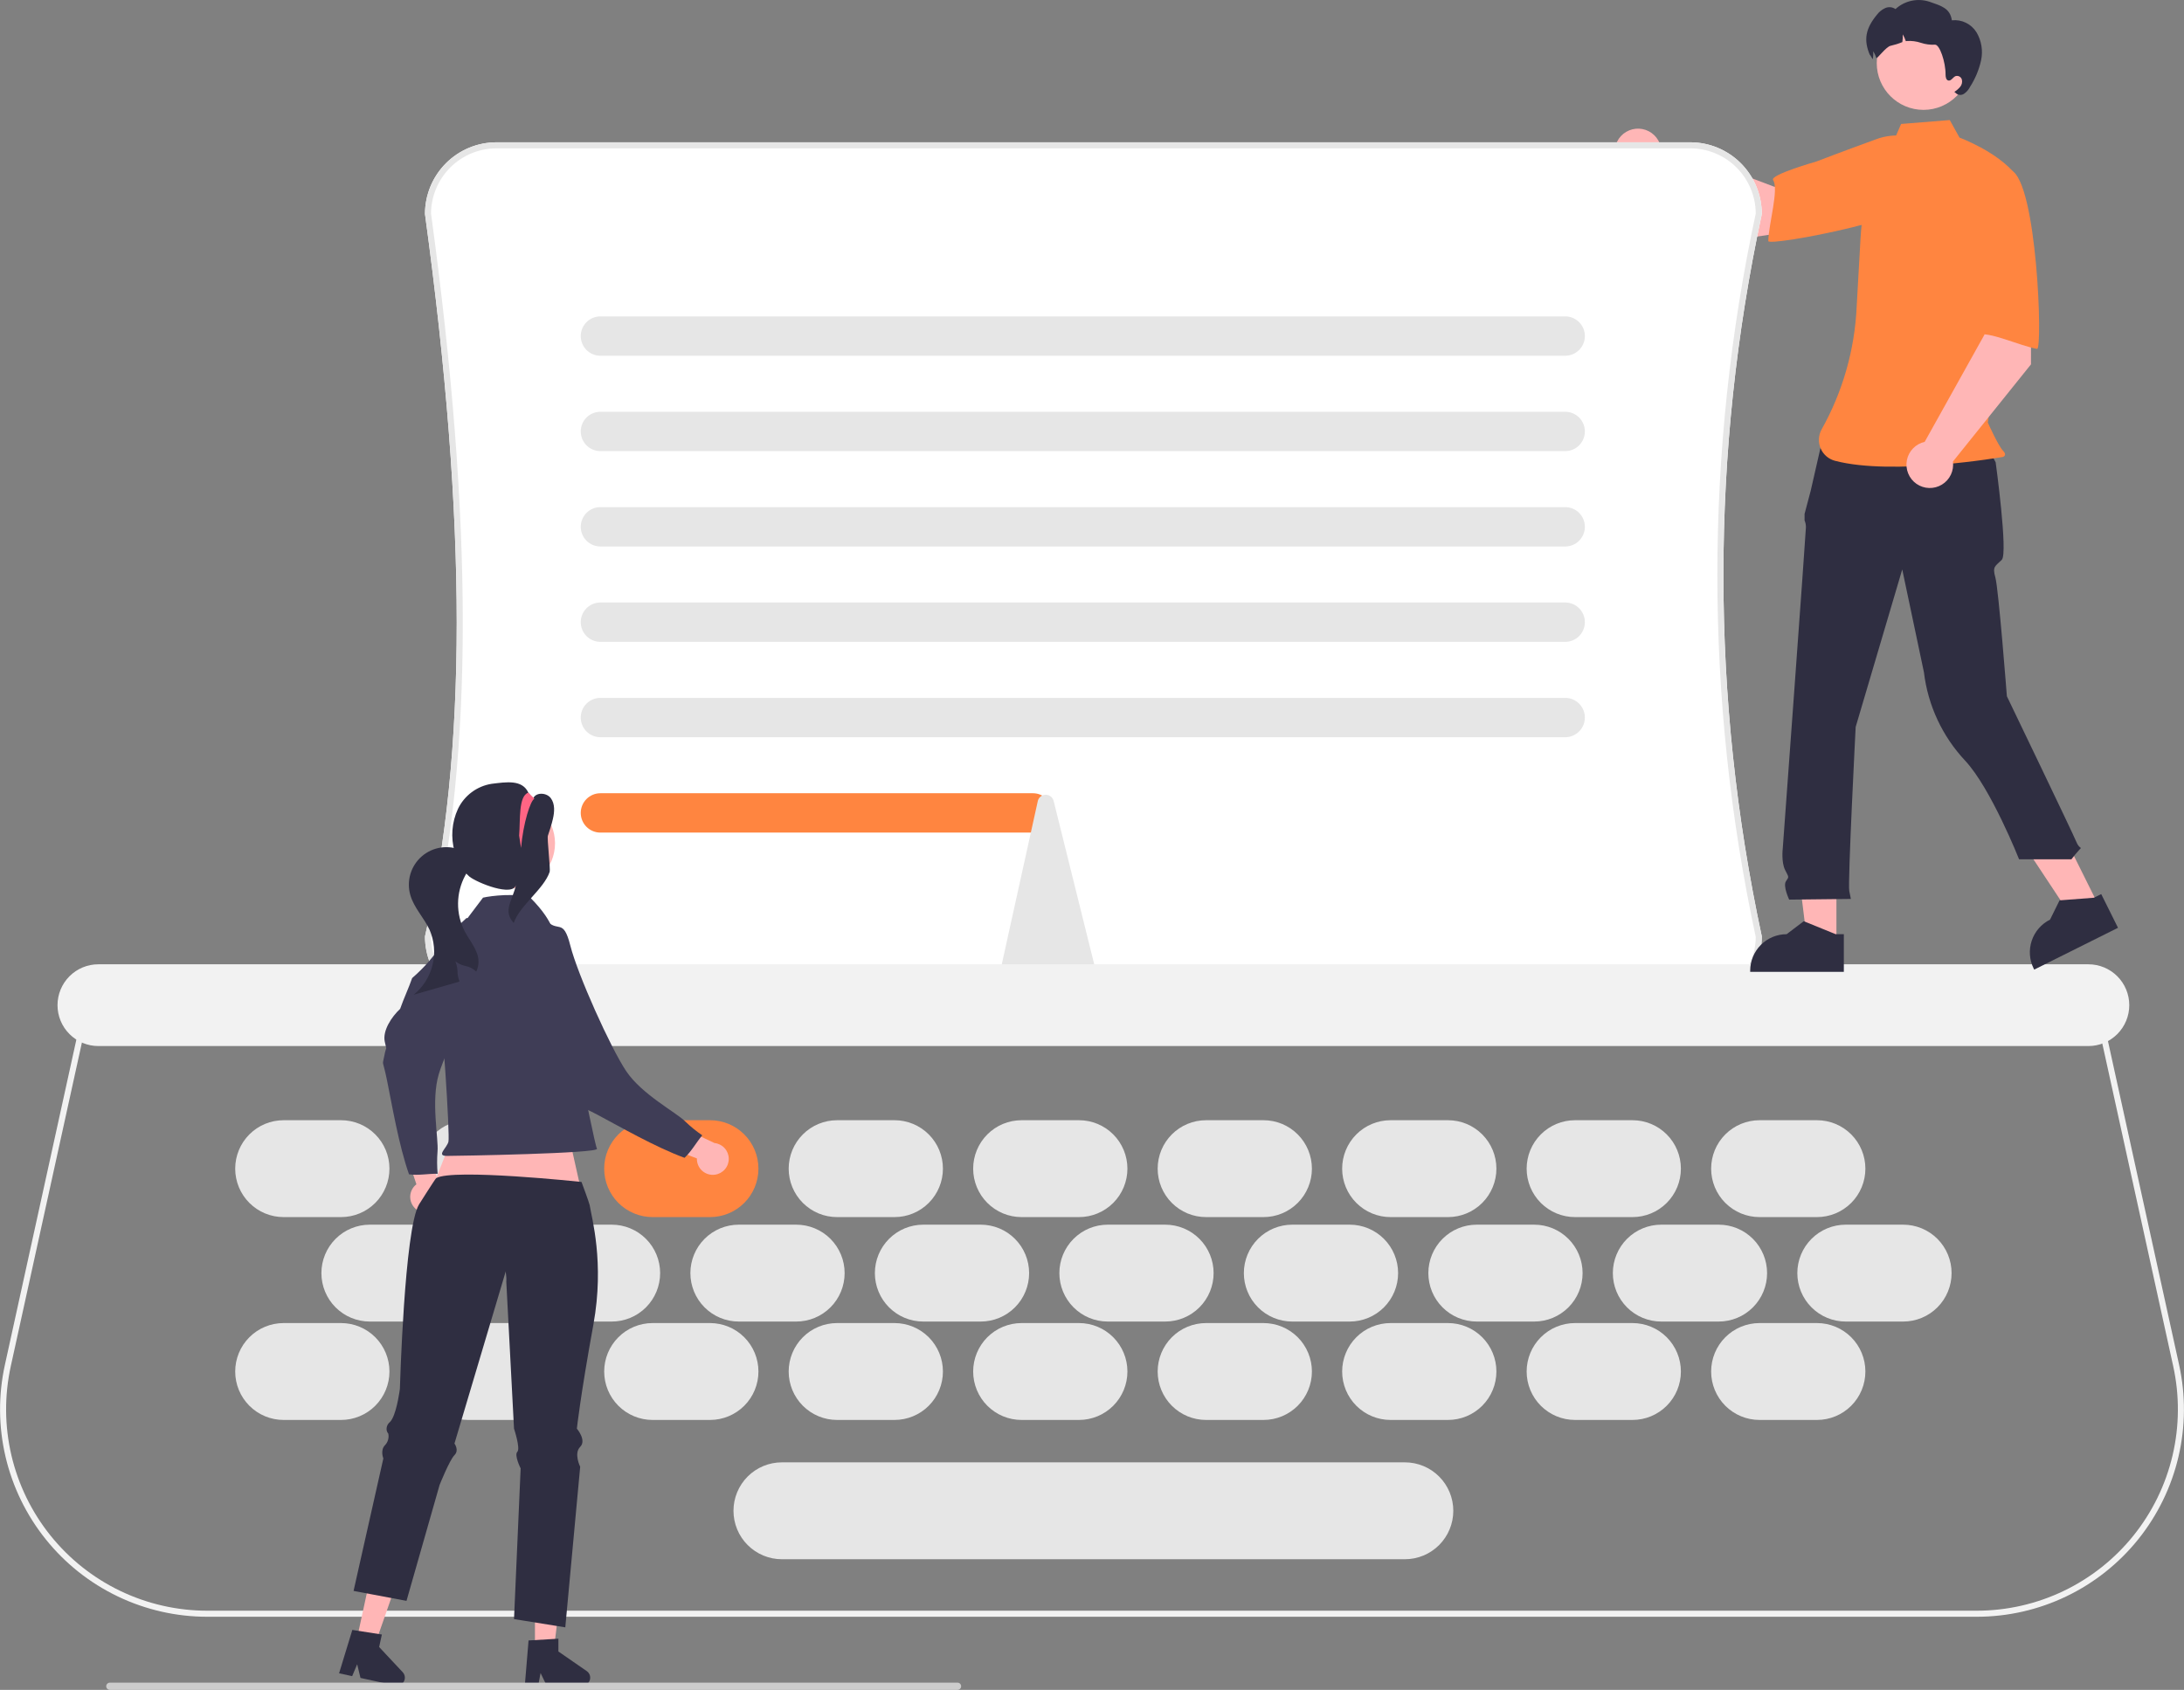 <svg width="376" height="291" viewBox="0 0 376 291" fill="none" xmlns="http://www.w3.org/2000/svg">
<rect x="0" y="0" width="376" height="291" fill="#808080" stroke="none"/>
<g clip-path="url(#clip0_5_288)">
<path d="M340.324 278.411H35.675C30.341 278.411 25.075 277.213 20.264 274.905C15.453 272.597 11.221 269.238 7.879 265.075C4.536 260.912 2.169 256.051 0.951 250.851C-0.266 245.651 -0.303 240.243 0.843 235.027L14.45 173.095H361.549L375.157 235.027C376.303 240.243 376.266 245.651 375.048 250.851C373.831 256.051 371.463 260.912 368.121 265.075C364.779 269.238 360.547 272.597 355.736 274.905C350.925 277.213 345.659 278.411 340.324 278.411ZM15.287 174.138L1.86 235.251C0.747 240.315 0.783 245.565 1.965 250.613C3.147 255.662 5.446 260.38 8.69 264.421C11.935 268.463 16.044 271.724 20.714 273.964C25.384 276.205 30.497 277.368 35.675 277.368H340.324C345.503 277.368 350.616 276.205 355.286 273.964C359.956 271.724 364.065 268.463 367.31 264.421C370.554 260.38 372.852 255.662 374.034 250.613C375.216 245.565 375.253 240.315 374.14 235.251L360.712 174.138H15.287Z" fill="#F2F2F2"/>
<path d="M301.641 40.864L317.622 38.479L315.097 27.348L305.517 32.18L285.751 24.721C285.469 23.993 284.982 23.362 284.349 22.907C283.716 22.451 282.964 22.19 282.185 22.154C281.406 22.119 280.633 22.312 279.962 22.709C279.29 23.105 278.749 23.689 278.403 24.389C278.057 25.089 277.922 25.874 278.014 26.649C278.106 27.424 278.421 28.156 278.922 28.755C279.422 29.354 280.085 29.794 280.831 30.022C281.577 30.25 282.373 30.255 283.122 30.038L301.641 40.864Z" fill="#FFB6B6"/>
<path d="M334.121 32.543C332.886 37.232 304.417 42.522 304.431 41.508C304.472 38.624 306.302 32.574 305.257 31.004C304.659 30.107 312.709 27.813 312.709 27.813C312.709 27.813 317.153 26.101 322.913 24.011C324.531 23.39 326.279 23.188 327.995 23.426C329.711 23.663 331.339 24.332 332.728 25.369C332.728 25.369 335.357 27.853 334.121 32.543Z" fill="#FF8540"/>
<path d="M58.717 227.836H48.824C46.614 227.836 44.495 228.715 42.933 230.279C41.37 231.844 40.493 233.966 40.493 236.178C40.493 238.39 41.37 240.512 42.933 242.077C44.495 243.641 46.614 244.52 48.824 244.52H58.717C60.927 244.52 63.046 243.641 64.608 242.077C66.171 240.512 67.048 238.39 67.048 236.178C67.048 233.966 66.171 231.844 64.608 230.279C63.046 228.715 60.927 227.836 58.717 227.836Z" fill="#E6E6E6"/>
<path d="M90.48 227.836H80.586C78.377 227.836 76.258 228.715 74.695 230.279C73.133 231.844 72.255 233.966 72.255 236.178C72.255 238.39 73.133 240.512 74.695 242.077C76.258 243.641 78.377 244.52 80.586 244.52H90.48C92.689 244.52 94.808 243.641 96.371 242.077C97.933 240.512 98.811 238.39 98.811 236.178C98.811 233.966 97.933 231.844 96.371 230.279C94.808 228.715 92.689 227.836 90.48 227.836Z" fill="#E6E6E6"/>
<path d="M122.242 227.836H112.349C110.139 227.836 108.02 228.715 106.458 230.279C104.895 231.844 104.018 233.966 104.018 236.178C104.018 238.39 104.895 240.512 106.458 242.077C108.02 243.641 110.139 244.52 112.349 244.52H122.242C124.451 244.52 126.57 243.641 128.133 242.077C129.695 240.512 130.573 238.39 130.573 236.178C130.573 233.966 129.695 231.844 128.133 230.279C126.57 228.715 124.451 227.836 122.242 227.836Z" fill="#E6E6E6"/>
<path d="M154.004 227.836H144.111C141.901 227.836 139.782 228.715 138.22 230.279C136.658 231.844 135.78 233.966 135.78 236.178C135.78 238.39 136.658 240.512 138.22 242.077C139.782 243.641 141.901 244.52 144.111 244.52H154.004C156.214 244.52 158.333 243.641 159.895 242.077C161.458 240.512 162.335 238.39 162.335 236.178C162.335 233.966 161.458 231.844 159.895 230.279C158.333 228.715 156.214 227.836 154.004 227.836Z" fill="#E6E6E6"/>
<path d="M185.767 227.836H175.873C173.664 227.836 171.545 228.715 169.982 230.279C168.42 231.844 167.542 233.966 167.542 236.178C167.542 238.39 168.42 240.512 169.982 242.077C171.545 243.641 173.664 244.52 175.873 244.52H185.767C187.976 244.52 190.095 243.641 191.658 242.077C193.22 240.512 194.098 238.39 194.098 236.178C194.098 233.966 193.22 231.844 191.658 230.279C190.095 228.715 187.976 227.836 185.767 227.836Z" fill="#E6E6E6"/>
<path d="M217.529 227.836H207.636C205.426 227.836 203.307 228.715 201.745 230.279C200.182 231.844 199.305 233.966 199.305 236.178C199.305 238.39 200.182 240.512 201.745 242.077C203.307 243.641 205.426 244.52 207.636 244.52H217.529C219.738 244.52 221.858 243.641 223.42 242.077C224.982 240.512 225.86 238.39 225.86 236.178C225.86 233.966 224.982 231.844 223.42 230.279C221.858 228.715 219.738 227.836 217.529 227.836Z" fill="#E6E6E6"/>
<path d="M249.291 227.836H239.398C237.189 227.836 235.069 228.715 233.507 230.279C231.945 231.844 231.067 233.966 231.067 236.178C231.067 238.39 231.945 240.512 233.507 242.077C235.069 243.641 237.189 244.52 239.398 244.52H249.291C251.501 244.52 253.62 243.641 255.182 242.077C256.745 240.512 257.622 238.39 257.622 236.178C257.622 233.966 256.745 231.844 255.182 230.279C253.62 228.715 251.501 227.836 249.291 227.836Z" fill="#E6E6E6"/>
<path d="M281.054 227.836H271.16C268.951 227.836 266.832 228.715 265.269 230.279C263.707 231.844 262.829 233.966 262.829 236.178C262.829 238.39 263.707 240.512 265.269 242.077C266.832 243.641 268.951 244.52 271.16 244.52H281.054C283.263 244.52 285.382 243.641 286.945 242.077C288.507 240.512 289.385 238.39 289.385 236.178C289.385 233.966 288.507 231.844 286.945 230.279C285.382 228.715 283.263 227.836 281.054 227.836Z" fill="#E6E6E6"/>
<path d="M312.816 227.836H302.923C300.713 227.836 298.594 228.715 297.032 230.279C295.469 231.844 294.592 233.966 294.592 236.178C294.592 238.39 295.469 240.512 297.032 242.077C298.594 243.641 300.713 244.52 302.923 244.52H312.816C315.025 244.52 317.145 243.641 318.707 242.077C320.269 240.512 321.147 238.39 321.147 236.178C321.147 233.966 320.269 231.844 318.707 230.279C317.145 228.715 315.025 227.836 312.816 227.836Z" fill="#E6E6E6"/>
<path d="M58.717 192.905H48.824C46.614 192.905 44.495 193.784 42.933 195.348C41.37 196.912 40.493 199.034 40.493 201.247C40.493 203.459 41.37 205.581 42.933 207.145C44.495 208.71 46.614 209.588 48.824 209.588H58.717C60.927 209.588 63.046 208.71 64.608 207.145C66.171 205.581 67.048 203.459 67.048 201.247C67.048 199.034 66.171 196.912 64.608 195.348C63.046 193.784 60.927 192.905 58.717 192.905Z" fill="#E6E6E6"/>
<path d="M90.48 192.905H80.586C78.377 192.905 76.258 193.784 74.695 195.348C73.133 196.912 72.255 199.034 72.255 201.247C72.255 203.459 73.133 205.581 74.695 207.145C76.258 208.71 78.377 209.588 80.586 209.588H90.48C92.689 209.588 94.808 208.71 96.371 207.145C97.933 205.581 98.811 203.459 98.811 201.247C98.811 199.034 97.933 196.912 96.371 195.348C94.808 193.784 92.689 192.905 90.48 192.905Z" fill="#E6E6E6"/>
<path d="M122.242 192.905H112.349C110.139 192.905 108.02 193.784 106.458 195.348C104.895 196.912 104.018 199.034 104.018 201.247C104.018 203.459 104.895 205.581 106.458 207.145C108.02 208.71 110.139 209.588 112.349 209.588H122.242C124.451 209.588 126.57 208.71 128.133 207.145C129.695 205.581 130.573 203.459 130.573 201.247C130.573 199.034 129.695 196.912 128.133 195.348C126.57 193.784 124.451 192.905 122.242 192.905Z" fill="#FF8540"/>
<path d="M154.004 192.905H144.111C141.901 192.905 139.782 193.784 138.22 195.348C136.658 196.912 135.78 199.034 135.78 201.247C135.78 203.459 136.658 205.581 138.22 207.145C139.782 208.71 141.901 209.588 144.111 209.588H154.004C156.214 209.588 158.333 208.71 159.895 207.145C161.458 205.581 162.335 203.459 162.335 201.247C162.335 199.034 161.458 196.912 159.895 195.348C158.333 193.784 156.214 192.905 154.004 192.905Z" fill="#E6E6E6"/>
<path d="M185.767 192.905H175.873C173.664 192.905 171.545 193.784 169.982 195.348C168.42 196.912 167.542 199.034 167.542 201.247C167.542 203.459 168.42 205.581 169.982 207.145C171.545 208.71 173.664 209.588 175.873 209.588H185.767C187.976 209.588 190.095 208.71 191.658 207.145C193.22 205.581 194.098 203.459 194.098 201.247C194.098 199.034 193.22 196.912 191.658 195.348C190.095 193.784 187.976 192.905 185.767 192.905Z" fill="#E6E6E6"/>
<path d="M217.529 192.905H207.636C205.426 192.905 203.307 193.784 201.745 195.348C200.182 196.912 199.305 199.034 199.305 201.247C199.305 203.459 200.182 205.581 201.745 207.145C203.307 208.71 205.426 209.588 207.636 209.588H217.529C219.738 209.588 221.858 208.71 223.42 207.145C224.982 205.581 225.86 203.459 225.86 201.247C225.86 199.034 224.982 196.912 223.42 195.348C221.858 193.784 219.738 192.905 217.529 192.905Z" fill="#E6E6E6"/>
<path d="M249.291 192.905H239.398C237.189 192.905 235.069 193.784 233.507 195.348C231.945 196.912 231.067 199.034 231.067 201.247C231.067 203.459 231.945 205.581 233.507 207.145C235.069 208.71 237.189 209.588 239.398 209.588H249.291C251.501 209.588 253.62 208.71 255.182 207.145C256.745 205.581 257.622 203.459 257.622 201.247C257.622 199.034 256.745 196.912 255.182 195.348C253.62 193.784 251.501 192.905 249.291 192.905Z" fill="#E6E6E6"/>
<path d="M281.054 192.905H271.16C268.951 192.905 266.832 193.784 265.269 195.348C263.707 196.912 262.829 199.034 262.829 201.247C262.829 203.459 263.707 205.581 265.269 207.145C266.832 208.71 268.951 209.588 271.16 209.588H281.054C283.263 209.588 285.382 208.71 286.945 207.145C288.507 205.581 289.385 203.459 289.385 201.247C289.385 199.034 288.507 196.912 286.945 195.348C285.382 193.784 283.263 192.905 281.054 192.905Z" fill="#E6E6E6"/>
<path d="M312.816 192.905H302.923C300.713 192.905 298.594 193.784 297.032 195.348C295.469 196.912 294.592 199.034 294.592 201.247C294.592 203.459 295.469 205.581 297.032 207.145C298.594 208.71 300.713 209.588 302.923 209.588H312.816C315.025 209.588 317.145 208.71 318.707 207.145C320.269 205.581 321.147 203.459 321.147 201.247C321.147 199.034 320.269 196.912 318.707 195.348C317.145 193.784 315.025 192.905 312.816 192.905Z" fill="#E6E6E6"/>
<path d="M73.557 210.892H63.664C61.454 210.892 59.335 211.771 57.773 213.335C56.21 214.9 55.333 217.021 55.333 219.234C55.333 221.446 56.21 223.568 57.773 225.132C59.335 226.697 61.454 227.576 63.664 227.576H73.557C75.766 227.576 77.885 226.697 79.448 225.132C81.01 223.568 81.888 221.446 81.888 219.234C81.888 217.021 81.01 214.9 79.448 213.335C77.885 211.771 75.766 210.892 73.557 210.892Z" fill="#E6E6E6"/>
<path d="M105.319 210.892H95.426C93.216 210.892 91.097 211.771 89.535 213.335C87.973 214.9 87.095 217.021 87.095 219.234C87.095 221.446 87.973 223.568 89.535 225.132C91.097 226.697 93.216 227.576 95.426 227.576H105.319C107.529 227.576 109.648 226.697 111.21 225.132C112.773 223.568 113.65 221.446 113.65 219.234C113.65 217.021 112.773 214.9 111.21 213.335C109.648 211.771 107.529 210.892 105.319 210.892Z" fill="#E6E6E6"/>
<path d="M137.082 210.892H127.188C124.979 210.892 122.86 211.771 121.297 213.335C119.735 214.9 118.857 217.021 118.857 219.234C118.857 221.446 119.735 223.568 121.297 225.132C122.86 226.697 124.979 227.576 127.188 227.576H137.082C139.291 227.576 141.41 226.697 142.973 225.132C144.535 223.568 145.413 221.446 145.413 219.234C145.413 217.021 144.535 214.9 142.973 213.335C141.41 211.771 139.291 210.892 137.082 210.892Z" fill="#E6E6E6"/>
<path d="M168.844 210.892H158.951C156.741 210.892 154.622 211.771 153.06 213.335C151.497 214.9 150.62 217.021 150.62 219.234C150.62 221.446 151.497 223.568 153.06 225.132C154.622 226.697 156.741 227.576 158.951 227.576H168.844C171.054 227.576 173.173 226.697 174.735 225.132C176.297 223.568 177.175 221.446 177.175 219.234C177.175 217.021 176.297 214.9 174.735 213.335C173.173 211.771 171.054 210.892 168.844 210.892Z" fill="#E6E6E6"/>
<path d="M200.606 210.892H190.713C188.504 210.892 186.385 211.771 184.822 213.335C183.26 214.9 182.382 217.021 182.382 219.234C182.382 221.446 183.26 223.568 184.822 225.132C186.385 226.697 188.504 227.576 190.713 227.576H200.606C202.816 227.576 204.935 226.697 206.497 225.132C208.06 223.568 208.937 221.446 208.937 219.234C208.937 217.021 208.06 214.9 206.497 213.335C204.935 211.771 202.816 210.892 200.606 210.892Z" fill="#E6E6E6"/>
<path d="M232.369 210.892H222.476C220.266 210.892 218.147 211.771 216.585 213.335C215.022 214.9 214.144 217.021 214.144 219.234C214.144 221.446 215.022 223.568 216.585 225.132C218.147 226.697 220.266 227.576 222.476 227.576H232.369C234.578 227.576 236.697 226.697 238.26 225.132C239.822 223.568 240.7 221.446 240.7 219.234C240.7 217.021 239.822 214.9 238.26 213.335C236.697 211.771 234.578 210.892 232.369 210.892Z" fill="#E6E6E6"/>
<path d="M264.131 210.892H254.238C252.028 210.892 249.909 211.771 248.347 213.335C246.784 214.9 245.907 217.021 245.907 219.234C245.907 221.446 246.784 223.568 248.347 225.132C249.909 226.697 252.028 227.576 254.238 227.576H264.131C266.341 227.576 268.46 226.697 270.022 225.132C271.584 223.568 272.462 221.446 272.462 219.234C272.462 217.021 271.584 214.9 270.022 213.335C268.46 211.771 266.341 210.892 264.131 210.892Z" fill="#E6E6E6"/>
<path d="M295.893 210.892H286C283.791 210.892 281.672 211.771 280.109 213.335C278.547 214.9 277.669 217.021 277.669 219.234C277.669 221.446 278.547 223.568 280.109 225.132C281.672 226.697 283.791 227.576 286 227.576H295.893C298.103 227.576 300.222 226.697 301.784 225.132C303.347 223.568 304.224 221.446 304.224 219.234C304.224 217.021 303.347 214.9 301.784 213.335C300.222 211.771 298.103 210.892 295.893 210.892Z" fill="#E6E6E6"/>
<path d="M327.656 210.892H317.763C315.553 210.892 313.434 211.771 311.872 213.335C310.309 214.9 309.431 217.021 309.431 219.234C309.431 221.446 310.309 223.568 311.872 225.132C313.434 226.697 315.553 227.576 317.763 227.576H327.656C329.865 227.576 331.984 226.697 333.547 225.132C335.109 223.568 335.987 221.446 335.987 219.234C335.987 217.021 335.109 214.9 333.547 213.335C331.984 211.771 329.865 210.892 327.656 210.892Z" fill="#E6E6E6"/>
<path d="M291.015 173.614H85.464C82.204 173.611 79.078 172.312 76.772 170.004C74.467 167.695 73.17 164.565 73.166 161.301L73.18 161.183C80.452 129.678 80.449 90.183 73.171 36.889L73.166 36.818C73.17 33.553 74.467 30.423 76.772 28.115C79.078 25.806 82.204 24.508 85.464 24.504H291.015C294.276 24.508 297.402 25.806 299.707 28.115C302.013 30.423 303.31 33.553 303.313 36.818L303.302 36.927C294.507 77.88 294.507 120.238 303.302 161.192L303.313 161.301C303.31 164.565 302.013 167.695 299.707 170.004C297.402 172.312 294.276 173.611 291.015 173.614Z" fill="white"/>
<path d="M291.015 173.614H85.464C82.204 173.611 79.078 172.312 76.772 170.004C74.467 167.695 73.17 164.565 73.166 161.301L73.18 161.183C80.452 129.678 80.449 90.183 73.171 36.889L73.166 36.818C73.17 33.553 74.467 30.423 76.772 28.115C79.078 25.806 82.204 24.508 85.464 24.504H291.015C294.276 24.508 297.402 25.806 299.707 28.115C302.013 30.423 303.31 33.553 303.313 36.818L303.302 36.927C294.507 77.88 294.507 120.238 303.302 161.192L303.313 161.301C303.31 164.565 302.013 167.695 299.707 170.004C297.402 172.312 294.276 173.611 291.015 173.614ZM74.208 161.359C74.227 164.337 75.421 167.187 77.529 169.287C79.638 171.388 82.49 172.568 85.464 172.572H291.015C293.99 172.568 296.843 171.387 298.952 169.286C301.061 167.185 302.254 164.334 302.272 161.355C293.461 120.293 293.461 77.826 302.272 36.763C302.254 33.785 301.061 30.934 298.952 28.833C296.843 26.731 293.99 25.55 291.015 25.547H85.464C82.486 25.55 79.63 26.734 77.521 28.839C75.412 30.945 74.221 33.801 74.208 36.783C81.494 90.154 81.494 129.745 74.208 161.359Z" fill="#E6E6E6"/>
<path d="M269.468 61.26H103.367C102.469 61.26 101.608 60.903 100.973 60.268C100.339 59.632 99.982 58.77 99.982 57.871C99.982 56.973 100.339 56.111 100.973 55.475C101.608 54.84 102.469 54.483 103.367 54.483H269.468C270.366 54.483 271.227 54.84 271.861 55.475C272.496 56.111 272.853 56.973 272.853 57.871C272.853 58.77 272.496 59.632 271.861 60.268C271.227 60.903 270.366 61.26 269.468 61.26Z" fill="#E6E6E6"/>
<path d="M269.468 77.683H103.367C102.469 77.683 101.608 77.326 100.973 76.691C100.339 76.055 99.982 75.193 99.982 74.294C99.982 73.396 100.339 72.534 100.973 71.898C101.608 71.263 102.469 70.906 103.367 70.906H269.468C270.366 70.906 271.227 71.263 271.861 71.898C272.496 72.534 272.853 73.396 272.853 74.294C272.853 75.193 272.496 76.055 271.861 76.691C271.227 77.326 270.366 77.683 269.468 77.683Z" fill="#E6E6E6"/>
<path d="M269.468 94.106H103.367C102.469 94.106 101.608 93.749 100.973 93.114C100.339 92.478 99.982 91.616 99.982 90.718C99.982 89.819 100.339 88.957 100.973 88.321C101.608 87.686 102.469 87.329 103.367 87.329H269.468C270.366 87.329 271.227 87.686 271.861 88.321C272.496 88.957 272.853 89.819 272.853 90.718C272.853 91.616 272.496 92.478 271.861 93.114C271.227 93.749 270.366 94.106 269.468 94.106Z" fill="#E6E6E6"/>
<path d="M269.468 110.529H103.367C102.469 110.529 101.608 110.172 100.973 109.537C100.339 108.901 99.982 108.039 99.982 107.14C99.982 106.242 100.339 105.38 100.973 104.744C101.608 104.109 102.469 103.751 103.367 103.751H269.468C270.366 103.751 271.227 104.109 271.861 104.744C272.496 105.38 272.853 106.242 272.853 107.14C272.853 108.039 272.496 108.901 271.861 109.537C271.227 110.172 270.366 110.529 269.468 110.529Z" fill="#E6E6E6"/>
<path d="M269.468 126.952H103.367C102.469 126.952 101.608 126.595 100.973 125.96C100.339 125.324 99.982 124.462 99.982 123.563C99.982 122.665 100.339 121.803 100.973 121.167C101.608 120.532 102.469 120.175 103.367 120.175H269.468C270.366 120.175 271.227 120.532 271.861 121.167C272.496 121.803 272.853 122.665 272.853 123.563C272.853 124.462 272.496 125.324 271.861 125.96C271.227 126.595 270.366 126.952 269.468 126.952Z" fill="#E6E6E6"/>
<path d="M177.826 143.375H103.367C102.469 143.375 101.608 143.018 100.973 142.383C100.339 141.747 99.982 140.885 99.982 139.986C99.982 139.087 100.339 138.226 100.973 137.59C101.608 136.954 102.469 136.597 103.367 136.597H177.826C178.724 136.597 179.584 136.954 180.219 137.59C180.854 138.226 181.21 139.087 181.21 139.986C181.21 140.885 180.854 141.747 180.219 142.383C179.584 143.018 178.724 143.375 177.826 143.375Z" fill="#FF8540"/>
<path d="M187.293 169.183H173.587C173.379 169.181 173.174 169.132 172.987 169.04C172.801 168.948 172.638 168.815 172.509 168.651C172.358 168.458 172.252 168.234 172.198 167.995C172.144 167.756 172.143 167.508 172.197 167.268L178.647 138.048C178.698 137.72 178.863 137.421 179.113 137.203C179.364 136.986 179.683 136.863 180.014 136.858C180.345 136.853 180.668 136.966 180.925 137.176C181.181 137.386 181.356 137.68 181.417 138.006L188.673 167.226C188.734 167.467 188.74 167.72 188.689 167.964C188.639 168.208 188.534 168.438 188.383 168.635C188.255 168.804 188.09 168.941 187.901 169.036C187.713 169.131 187.504 169.181 187.293 169.183Z" fill="#E6E6E6"/>
<path d="M359.548 180.132H16.931C15.067 180.132 13.279 179.39 11.961 178.07C10.643 176.75 9.902 174.96 9.902 173.093C9.902 171.226 10.643 169.436 11.961 168.116C13.279 166.796 15.067 166.055 16.931 166.055H359.548C361.413 166.055 363.201 166.796 364.519 168.116C365.837 169.436 366.578 171.226 366.578 173.093C366.578 174.96 365.837 176.75 364.519 178.07C363.201 179.39 361.413 180.132 359.548 180.132Z" fill="#F2F2F2"/>
<path d="M316.162 162.506L311.162 162.505L308.784 143.196L316.163 143.197L316.162 162.506Z" fill="#FFB6B6"/>
<path d="M317.437 167.358L301.316 167.357V167.153C301.317 165.487 301.978 163.889 303.154 162.711C304.331 161.533 305.927 160.871 307.591 160.871L310.536 158.634L316.03 160.871L317.437 160.871L317.437 167.358Z" fill="#2F2E41"/>
<path d="M361.336 155.997L356.862 158.23L346.13 142.011L352.735 138.716L361.336 155.997Z" fill="#FFB6B6"/>
<path d="M364.639 159.77L350.211 166.97L350.12 166.788C349.378 165.296 349.258 163.571 349.786 161.991C350.314 160.411 351.448 159.106 352.937 158.362L354.576 155.045L360.49 154.593L361.749 153.965L364.639 159.77Z" fill="#2F2E41"/>
<path d="M313.947 74.812L341.515 75.778L343.576 79.611C343.576 79.611 345.735 95.293 344.63 96.4C343.524 97.507 342.971 97.507 343.524 99.445C344.077 101.382 345.506 119.894 345.506 119.894C345.506 119.894 356.894 143.546 357.447 144.93C358 146.314 358.553 145.761 358 146.314C357.51 146.843 357.049 147.397 356.618 147.975H347.608C347.608 147.975 342.756 135.721 338.315 130.982C334.394 126.797 331.91 121.467 331.227 115.769L327.492 98.061L319.475 125.185C319.475 125.185 318.093 152.033 318.37 153.416L318.646 154.8L308.026 154.919C308.026 154.919 306.92 152.586 307.473 151.756C308.026 150.925 307.993 151.152 307.318 149.793C306.644 148.434 306.92 146.132 306.92 146.132C306.92 146.132 310.906 91.695 310.906 90.865C310.927 90.438 310.848 90.011 310.677 89.62V88.493L311.735 84.499L313.947 74.812Z" fill="#2F2E41"/>
<path d="M325.833 24.729C324.039 25.797 322.965 27.759 322.349 29.756C321.208 33.454 320.522 37.277 320.304 41.14L319.653 52.708C319.329 60.173 317.255 67.457 313.599 73.971C313.328 74.467 313.173 75.018 313.147 75.583C313.121 76.147 313.224 76.711 313.447 77.23C313.671 77.749 314.011 78.21 314.439 78.578C314.868 78.946 315.375 79.211 315.921 79.353C325.913 81.979 344.837 78.683 344.837 78.683C344.837 78.683 345.643 78.414 344.837 77.607C344.031 76.799 342.223 72.764 342.223 72.764L344.372 58.626L347.059 30.109C343.835 26.074 337.351 23.695 337.351 23.695L335.675 20.675L327.298 21.346L325.833 24.729Z" fill="#FF8540"/>
<path d="M331.151 18.92C335.595 18.92 339.198 15.312 339.198 10.862C339.198 6.412 335.595 2.804 331.151 2.804C326.706 2.804 323.103 6.412 323.103 10.862C323.103 15.312 326.706 18.92 331.151 18.92Z" fill="#FFB8B8"/>
<path d="M341.067 10.384C340.707 12.016 340.059 13.571 339.153 14.975C338.912 15.454 338.553 15.863 338.109 16.162C337.884 16.307 337.616 16.368 337.351 16.334C337.086 16.301 336.841 16.176 336.659 15.981L336.463 15.821C336.847 15.584 337.19 15.286 337.478 14.939C337.621 14.765 337.72 14.559 337.767 14.339C337.814 14.118 337.808 13.89 337.75 13.672C337.68 13.458 337.53 13.278 337.332 13.172C337.133 13.066 336.901 13.041 336.684 13.102C336.213 13.288 335.926 13.97 335.433 13.865C335.035 13.778 334.951 13.251 334.951 12.838C334.966 10.674 333.922 7.6 333.113 7.694C332.297 7.739 331.479 7.629 330.703 7.371C329.925 7.112 329.105 7.008 328.288 7.063C328.23 7.07 328.172 7.081 328.111 7.092C327.98 6.681 327.799 6.287 327.574 5.919C327.599 6.363 327.578 6.808 327.509 7.248C326.859 7.516 326.187 7.728 325.501 7.883C324.754 7.988 323.112 10.224 323.035 9.995C322.904 9.584 322.724 9.191 322.499 8.823C322.524 9.267 322.502 9.712 322.434 10.151C322.43 10.17 322.43 10.184 322.426 10.202C322.064 9.719 321.843 9.131 321.966 9.582C320.752 6.83 321.223 4.859 323.133 2.54C323.506 2.041 323.998 1.645 324.565 1.389C324.849 1.264 325.16 1.215 325.469 1.245C325.778 1.276 326.073 1.385 326.327 1.563C327.106 0.848 328.062 0.354 329.096 0.134C330.13 -0.087 331.204 -0.027 332.207 0.308C334.197 1.001 335.731 1.407 336.035 3.498C336.865 3.407 337.705 3.553 338.456 3.919C339.207 4.285 339.839 4.857 340.28 5.567C341.138 7.016 341.419 8.736 341.067 10.384Z" fill="#2F2E41"/>
<path d="M349.655 62.745L349.668 46.568L338.301 47.418L341.652 57.621L331.356 76.088C330.595 76.259 329.9 76.648 329.356 77.208C328.812 77.767 328.443 78.473 328.293 79.239C328.143 80.005 328.218 80.799 328.511 81.522C328.803 82.246 329.299 82.869 329.939 83.315C330.579 83.762 331.335 84.012 332.114 84.035C332.893 84.059 333.663 83.855 334.328 83.448C334.994 83.042 335.527 82.45 335.863 81.745C336.198 81.041 336.322 80.253 336.218 79.479L349.655 62.745Z" fill="#FFB6B6"/>
<path d="M346.25 29.349C350.699 31.268 351.705 60.243 350.705 60.078C347.863 59.611 342.158 56.901 340.453 57.704C339.478 58.163 338.406 49.852 338.406 49.852C338.406 49.852 337.373 45.198 336.162 39.184C335.789 37.49 335.849 35.729 336.338 34.065C336.827 32.401 337.728 30.887 338.958 29.666C338.958 29.666 341.802 27.431 346.25 29.349Z" fill="#FF8540"/>
<path d="M71.511 208.124C71.216 207.855 70.984 207.524 70.831 207.155C70.678 206.787 70.608 206.389 70.624 205.99C70.641 205.591 70.746 205.201 70.93 204.846C71.114 204.492 71.373 204.183 71.689 203.94L68.635 194.728L73.5 196.036L75.654 204.583C76.027 205.143 76.182 205.819 76.089 206.485C75.997 207.151 75.664 207.76 75.153 208.196C74.642 208.633 73.99 208.866 73.318 208.853C72.647 208.84 72.004 208.58 71.511 208.124Z" fill="#FFB6B6"/>
<path d="M80.328 158.075C81.135 158.538 85.911 157.39 86.844 157.717C86.329 160.862 89.125 159.682 86.089 163.813C83.052 167.943 76.936 180.329 75.546 184.958C74.157 189.587 75.532 196.11 75.324 198.304C75.223 199.575 75.23 200.853 75.343 202.123C73.702 202.102 72.085 202.443 70.418 202.225C68.641 197.19 67.447 190.024 66.635 186.063C65.824 182.102 65.794 183.777 66.166 181.797C66.538 179.816 66.629 181.256 66.238 179.361C65.847 177.466 67.428 175.086 68.888 173.728C69.518 171.915 70.332 170.223 70.956 168.429C75.525 164.438 75.825 162.132 80.328 158.075Z" fill="#3F3D56"/>
<path d="M123.094 202.284C122.699 202.341 122.297 202.31 121.916 202.194C121.534 202.078 121.182 201.88 120.886 201.613C120.589 201.347 120.354 201.018 120.198 200.651C120.041 200.283 119.968 199.886 119.981 199.487L110.937 195.993L115.038 193.064L122.998 196.831C123.666 196.899 124.286 197.209 124.741 197.704C125.195 198.198 125.453 198.843 125.465 199.515C125.477 200.187 125.242 200.84 124.805 201.351C124.368 201.861 123.759 202.193 123.094 202.284Z" fill="#FFB6B6"/>
<path d="M90.109 163.658C90.979 163.329 93.129 158.907 93.974 158.394C96.072 160.791 96.939 157.879 98.194 162.852C99.449 167.825 105.111 180.425 107.797 184.441C110.483 188.457 116.387 191.54 117.946 193.096C118.863 193.981 119.851 194.788 120.903 195.508C119.844 196.763 119.079 198.23 117.852 199.38C112.84 197.553 106.555 193.922 102.986 192.032C99.416 190.142 100.689 191.229 99.398 189.683C98.108 188.136 99.275 188.981 97.565 188.079C95.856 187.177 95.025 184.442 94.907 182.45C93.909 180.811 93.122 179.107 92.135 177.484C91.961 171.415 90.375 169.718 90.109 163.658Z" fill="#3F3D56"/>
<path d="M96.913 191.023L101.427 211.19L72.505 209.388L80.37 189.582L96.913 191.023Z" fill="#FFB6B6"/>
<path d="M92.097 284.1L95.346 284.1L96.891 271.553H92.097L92.097 284.1Z" fill="#FFB6B6"/>
<path d="M90.997 282.495L96.133 282.188V284.392L101.015 287.768C101.256 287.935 101.438 288.174 101.534 288.452C101.629 288.729 101.634 289.03 101.546 289.31C101.459 289.59 101.285 289.835 101.049 290.009C100.813 290.183 100.527 290.277 100.234 290.277H94.12L93.066 288.097L92.655 290.277H90.35L90.997 282.495Z" fill="#2F2E41"/>
<path d="M61.392 282.482L64.567 283.171L68.734 271.238L64.049 270.22L61.392 282.482Z" fill="#FFB6B6"/>
<path d="M60.657 280.68L65.741 281.47L65.274 283.623L69.331 287.959C69.531 288.173 69.658 288.446 69.693 288.737C69.727 289.029 69.668 289.324 69.524 289.579C69.379 289.834 69.157 290.037 68.889 290.156C68.622 290.276 68.323 290.307 68.037 290.245L62.061 288.947L61.493 286.594L60.629 288.636L58.377 288.147L60.657 280.68Z" fill="#2F2E41"/>
<path d="M102.165 228.053C99.885 240.6 99.315 246.017 99.315 246.017C99.315 246.017 101.025 248.013 99.885 249.154C98.745 250.296 99.885 252.576 99.885 252.576L97.321 280.235L95.258 279.901L90.287 279.1L88.494 278.81L89.634 252.863C89.634 252.863 88.494 250.58 89.064 250.009C89.634 249.438 88.494 246.017 88.494 246.017L87.071 218.928L78.241 248.584C78.241 248.584 79.097 249.725 78.241 250.58C77.387 251.434 75.681 255.713 75.681 255.713L70.43 274.11L69.984 275.673L67.245 275.159L64.265 274.598L63.717 274.496L62.743 274.311L62.115 274.193L61.902 274.155L60.87 273.96L61.182 272.574L61.345 271.843L65.787 252.088L65.889 251.632L65.997 251.15C65.997 251.15 65.427 249.725 66.28 248.867C66.53 248.606 66.713 248.288 66.812 247.94C66.911 247.592 66.924 247.226 66.85 246.872C66.823 246.842 66.797 246.81 66.774 246.776C66.673 246.637 66.604 246.478 66.57 246.31C66.531 246.042 66.562 245.769 66.662 245.517C66.761 245.265 66.925 245.044 67.137 244.876C67.299 244.703 67.436 244.507 67.541 244.295C68.408 242.653 68.844 239.175 68.844 239.175C68.844 239.175 69.615 211.623 72.136 207.415C72.27 207.195 74.948 202.971 75.088 202.885C77.934 201.176 100.114 203.536 100.114 203.536C100.114 203.536 101.457 207.15 101.518 207.526C101.845 209.64 104.098 217.41 102.165 228.053Z" fill="#2F2E41"/>
<path d="M95.426 161.69C95.426 161.69 95.906 159.195 91.294 154.578C88.853 153.763 84.623 154.238 83.156 154.578C76.374 163.541 77.589 161.96 75.823 166.968C75.357 168.094 75.191 169.322 75.34 170.533C76.154 174.607 77.475 195.521 77.204 196.607C76.933 197.694 75.034 199.052 76.933 199.052C78.831 199.052 103.319 198.623 102.776 197.808C102.234 196.993 95.426 161.69 95.426 161.69Z" fill="#3F3D56"/>
<path d="M87.777 153.011C92.073 153.011 95.555 149.525 95.555 145.223C95.555 140.922 92.073 137.436 87.777 137.436C83.481 137.436 79.999 140.922 79.999 145.223C79.999 149.525 83.481 153.011 87.777 153.011Z" fill="#FFB6B6"/>
<path d="M81.187 148.168C81.145 149.112 80.553 149.927 80.097 150.754C79.301 152.229 78.876 153.877 78.86 155.554C78.843 157.231 79.235 158.887 80.001 160.378C80.636 161.584 81.516 162.66 82.019 163.926C82.262 164.461 82.385 165.042 82.379 165.63C82.374 166.217 82.24 166.796 81.988 167.326C80.624 166.013 79.959 166.706 78.411 165.56C79.02 167.268 78.501 167.324 79.112 169.03C76.484 169.782 73.856 170.535 71.227 171.29C72.841 169.978 73.981 168.172 74.472 166.149C74.963 164.126 74.778 161.998 73.945 160.09C72.984 158.026 71.266 156.325 70.641 154.132C70.3 152.946 70.306 151.686 70.658 150.503C71.01 149.319 71.694 148.262 72.627 147.455C73.56 146.648 74.705 146.125 75.926 145.95C77.146 145.774 78.392 145.951 79.515 146.462C80.399 146.209 81.23 147.238 81.187 148.168Z" fill="#2F2E41"/>
<path d="M90.957 136.494C89.911 134.206 87.151 134.672 84.656 134.973C83.409 135.166 82.229 135.66 81.217 136.412C80.204 137.164 79.39 138.153 78.845 139.291C77.778 141.598 77.575 144.212 78.27 146.657C78.644 148.322 79.535 149.826 80.815 150.952C82.133 152.013 88.328 154.523 88.844 152.362C88.199 155.181 86.522 156.786 88.441 158.947C89.436 155.956 93.641 153.115 94.635 150.124C94.785 149.674 94.17 144.383 94.32 143.933C94.635 142.984 94.951 142.033 95.179 141.059C95.466 139.836 95.576 138.433 94.817 137.432C94.058 136.432 92.146 136.393 91.763 137.589" fill="#2F2E41"/>
<path d="M89.704 146.019L89.372 143.899C89.598 141.264 89.229 137.071 90.957 136.495L92.013 137.552C91.345 137.776 90.074 141.717 89.704 146.019Z" fill="#FF6584"/>
<path d="M165.471 290.38C165.471 290.461 165.455 290.542 165.424 290.617C165.393 290.693 165.348 290.761 165.29 290.819C165.232 290.877 165.164 290.922 165.089 290.953C165.013 290.985 164.933 291 164.851 291H18.906C18.741 291 18.584 290.935 18.468 290.818C18.352 290.702 18.286 290.544 18.286 290.38C18.286 290.215 18.352 290.057 18.468 289.941C18.584 289.825 18.741 289.759 18.906 289.759H164.851C164.933 289.759 165.013 289.775 165.089 289.806C165.164 289.837 165.232 289.883 165.29 289.94C165.348 289.998 165.393 290.067 165.424 290.142C165.455 290.217 165.471 290.298 165.471 290.38Z" fill="#CCCCCC"/>
<path d="M241.871 251.822H134.608C132.399 251.822 130.28 252.7 128.717 254.265C127.155 255.829 126.277 257.951 126.277 260.163C126.277 262.376 127.155 264.498 128.717 266.062C130.28 267.626 132.399 268.505 134.608 268.505H241.871C244.081 268.505 246.2 267.626 247.762 266.062C249.325 264.498 250.202 262.376 250.202 260.163C250.202 257.951 249.325 255.829 247.762 254.265C246.2 252.7 244.081 251.822 241.871 251.822Z" fill="#E6E6E6"/>
</g>
<defs>
<clipPath id="clip0_5_288">
<rect width="376" height="291" fill="white"/>
</clipPath>
</defs>
</svg>

